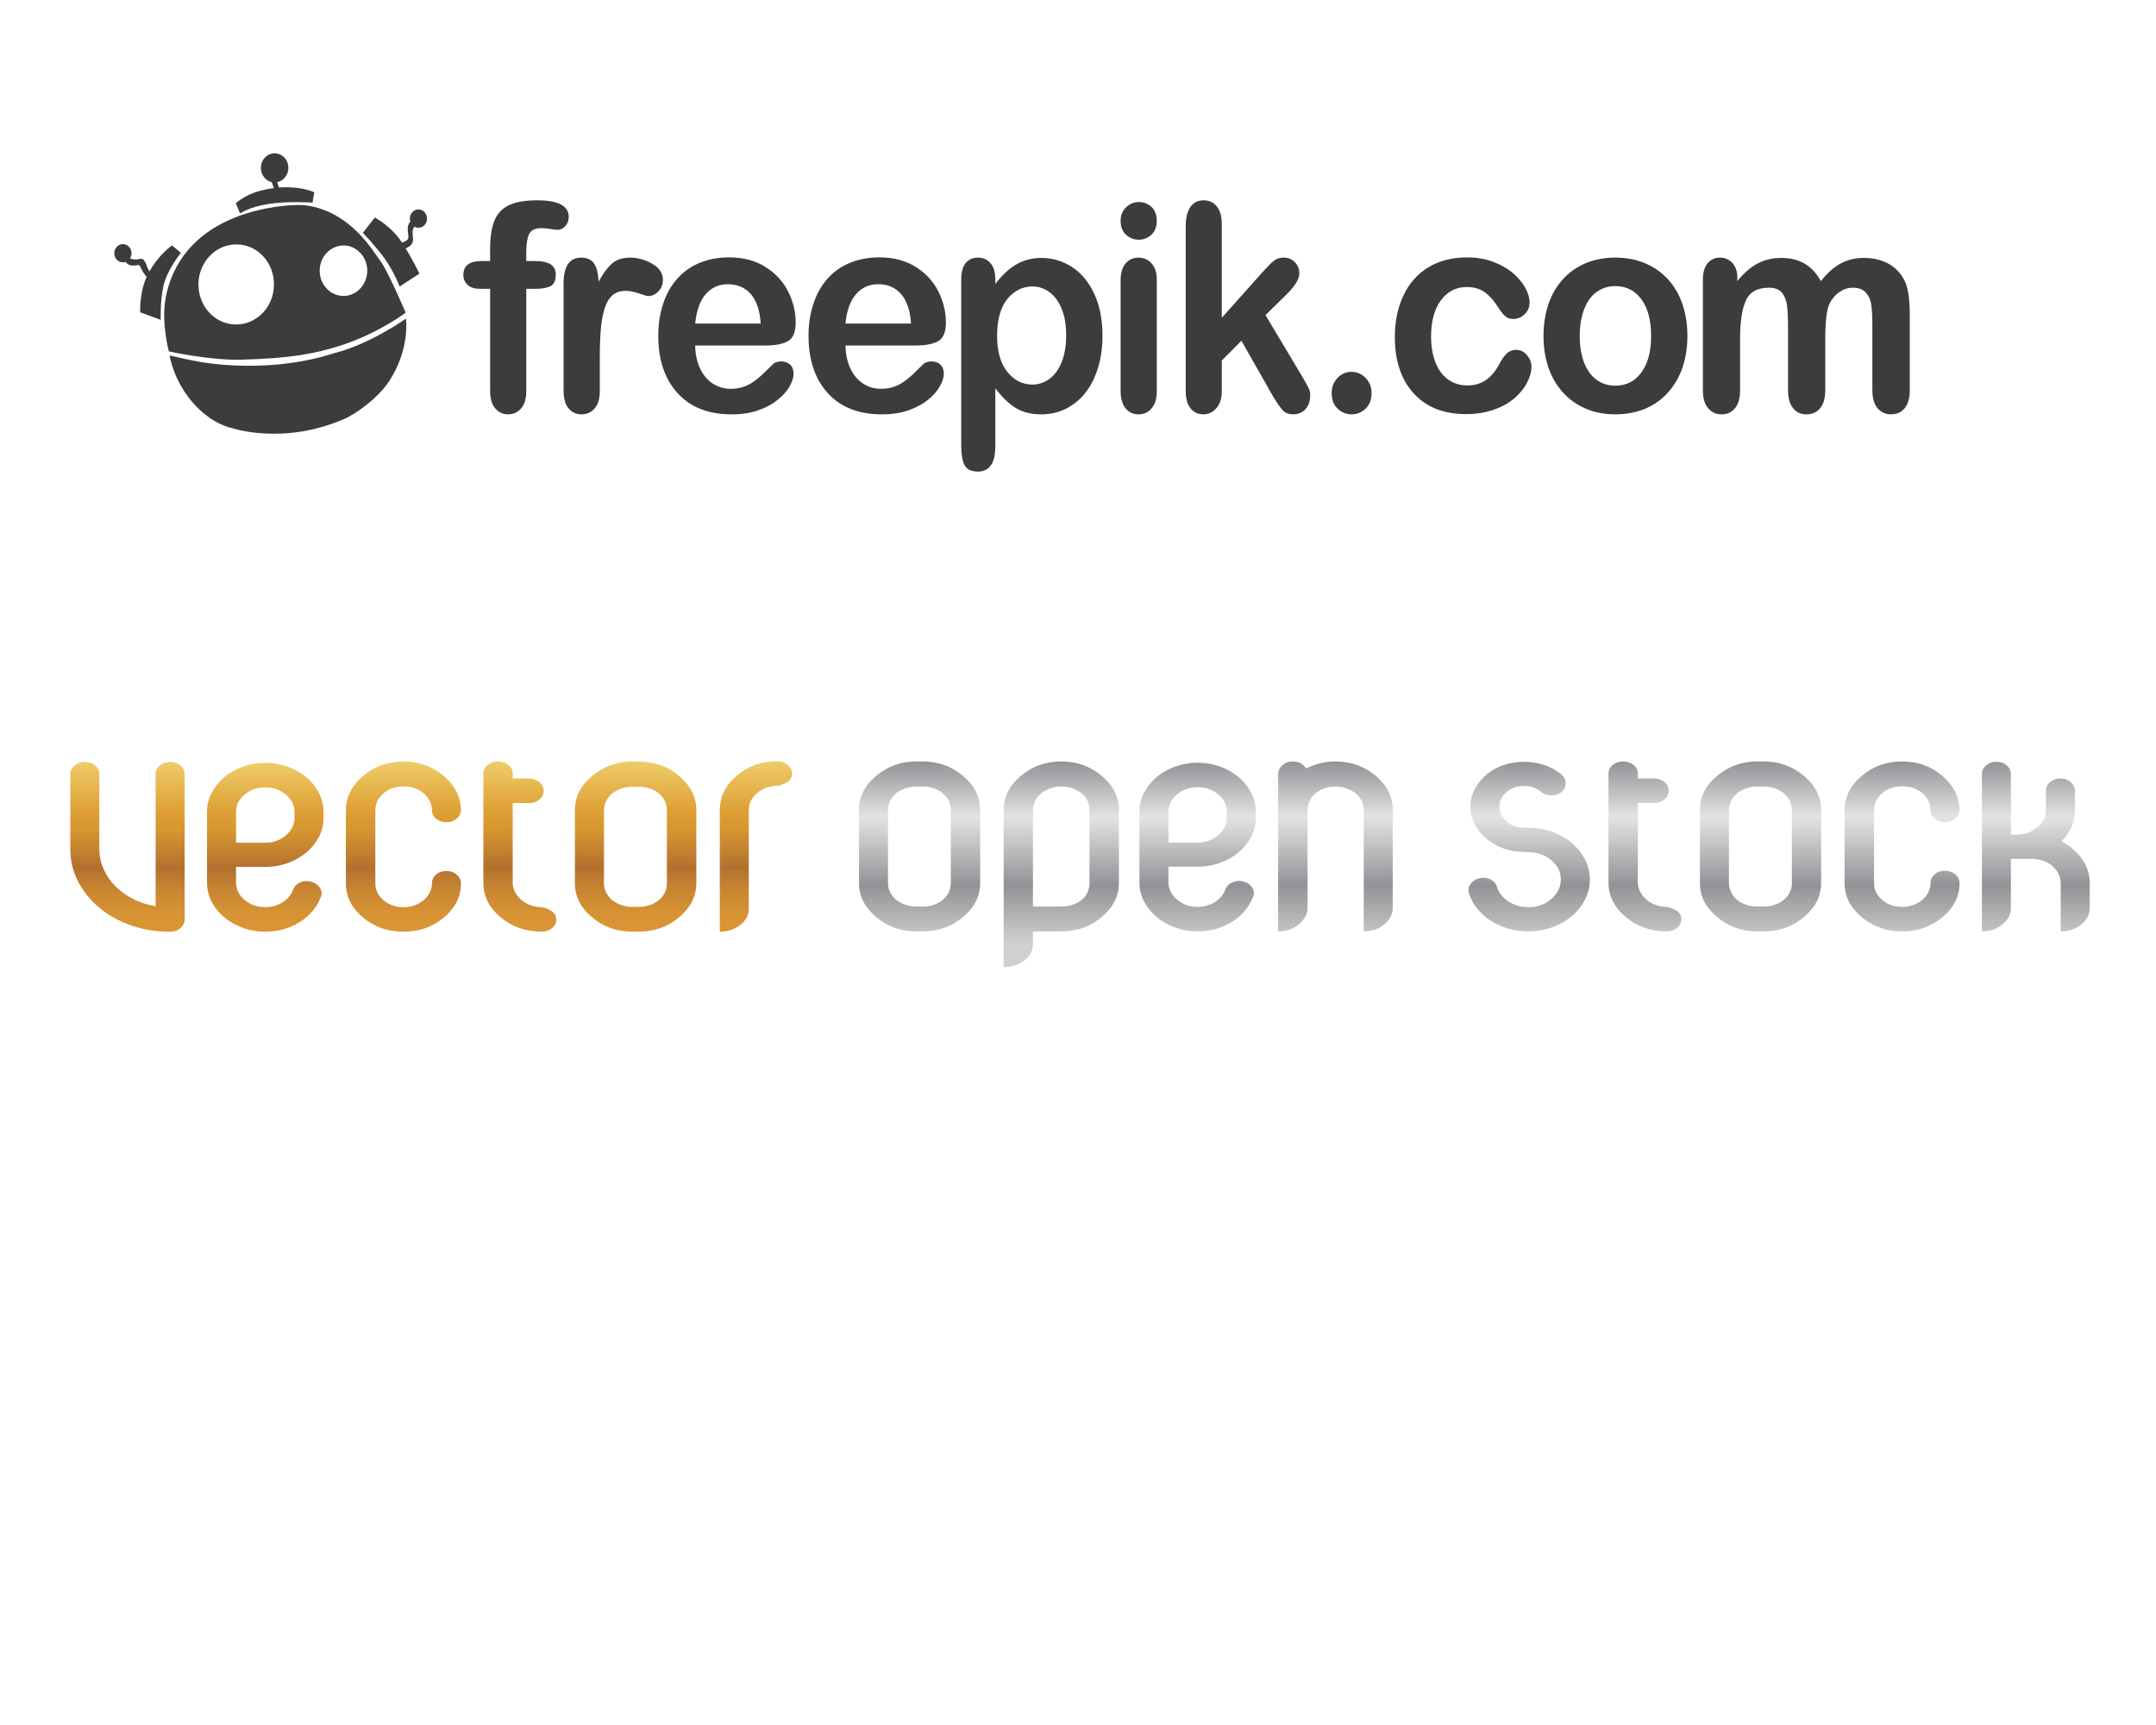 <?xml version="1.0" encoding="utf-8"?>
<!-- Generator: Adobe Illustrator 16.0.0, SVG Export Plug-In . SVG Version: 6.00 Build 0)  -->
<!DOCTYPE svg PUBLIC "-//W3C//DTD SVG 1.1//EN" "http://www.w3.org/Graphics/SVG/1.1/DTD/svg11.dtd">
<svg version="1.1" id="Layer_1" xmlns="http://www.w3.org/2000/svg" xmlns:xlink="http://www.w3.org/1999/xlink" x="0px" y="0px"
	 width="150px" height="120px" viewBox="0 0 150 120" enable-background="new 0 0 150 120" xml:space="preserve">
<g>
	<g>
		<path fill="#3C3C3B" d="M33.501,18.16h0.598v-0.803c0-0.845,0.098-1.507,0.3-2.003c0.195-0.496,0.537-0.855,1.012-1.082
			c0.475-0.224,1.129-0.336,1.958-0.336c1.47,0,2.201,0.381,2.201,1.152c0,0.246-0.078,0.459-0.232,0.635
			c-0.15,0.173-0.331,0.266-0.539,0.266c-0.098,0-0.27-0.02-0.513-0.061c-0.229-0.035-0.44-0.06-0.604-0.06
			c-0.452,0-0.745,0.145-0.875,0.429c-0.127,0.284-0.192,0.693-0.192,1.224v0.639h0.615c0.959,0,1.436,0.31,1.436,0.926
			c0,0.433-0.125,0.71-0.382,0.83c-0.255,0.12-0.606,0.178-1.054,0.178h-0.615v7.103c0,0.528-0.115,0.933-0.356,1.209
			c-0.237,0.28-0.538,0.418-0.917,0.418c-0.354,0-0.65-0.138-0.889-0.418c-0.235-0.276-0.353-0.681-0.353-1.209v-7.103h-0.691
			c-0.375,0-0.664-0.085-0.866-0.27c-0.201-0.178-0.306-0.412-0.306-0.7C32.236,18.479,32.659,18.16,33.501,18.16z"/>
		<path fill="#3C3C3B" d="M41.73,24.957v2.239c0,0.542-0.125,0.952-0.363,1.22c-0.24,0.275-0.541,0.408-0.908,0.408
			c-0.369,0-0.667-0.134-0.896-0.414c-0.236-0.271-0.353-0.679-0.353-1.214v-7.469c0-1.204,0.408-1.806,1.224-1.806
			c0.42,0,0.719,0.142,0.907,0.423c0.183,0.285,0.284,0.697,0.304,1.252c0.3-0.556,0.605-0.968,0.921-1.252
			c0.319-0.281,0.738-0.423,1.267-0.423c0.533,0,1.042,0.142,1.539,0.423c0.495,0.285,0.748,0.656,0.748,1.12
			c0,0.328-0.107,0.602-0.319,0.813c-0.212,0.215-0.435,0.318-0.684,0.318c-0.095,0-0.318-0.059-0.669-0.184
			c-0.356-0.119-0.667-0.178-0.936-0.178c-0.367,0-0.669,0.106-0.9,0.308c-0.234,0.21-0.417,0.514-0.545,0.916
			c-0.129,0.409-0.219,0.893-0.266,1.453C41.752,23.47,41.73,24.151,41.73,24.957z"/>
		<path fill="#3C3C3B" d="M53.287,24.035h-4.92c0.006,0.603,0.121,1.146,0.345,1.608c0.223,0.464,0.521,0.814,0.894,1.053
			c0.376,0.232,0.782,0.352,1.23,0.352c0.302,0,0.575-0.037,0.823-0.118c0.25-0.07,0.492-0.188,0.724-0.351
			c0.234-0.157,0.446-0.329,0.645-0.514c0.195-0.185,0.451-0.434,0.766-0.747c0.131-0.115,0.313-0.176,0.551-0.176
			c0.258,0,0.466,0.074,0.628,0.225c0.162,0.156,0.239,0.365,0.239,0.638c0,0.246-0.087,0.526-0.263,0.85
			c-0.181,0.328-0.449,0.637-0.812,0.935c-0.357,0.295-0.812,0.549-1.354,0.74c-0.542,0.199-1.167,0.295-1.873,0.295
			c-1.616,0-2.87-0.486-3.763-1.471c-0.9-0.984-1.349-2.317-1.349-3.998c0-0.793,0.111-1.531,0.334-2.208
			c0.219-0.681,0.543-1.255,0.969-1.739c0.421-0.487,0.944-0.86,1.563-1.118c0.619-0.257,1.302-0.387,2.06-0.387
			c0.986,0,1.827,0.22,2.529,0.667c0.703,0.439,1.236,1.011,1.581,1.709c0.35,0.704,0.525,1.415,0.525,2.144
			c0,0.67-0.183,1.11-0.543,1.309C54.455,23.934,53.941,24.035,53.287,24.035z M48.367,22.509h4.559
			c-0.062-0.914-0.293-1.601-0.693-2.055c-0.402-0.455-0.932-0.682-1.59-0.682c-0.625,0-1.141,0.227-1.543,0.692
			C48.699,20.927,48.453,21.607,48.367,22.509z"/>
		<path fill="#3C3C3B" d="M63.742,24.035h-4.917c0.006,0.603,0.122,1.146,0.345,1.608c0.223,0.464,0.521,0.814,0.894,1.053
			c0.37,0.232,0.782,0.352,1.229,0.352c0.298,0,0.577-0.037,0.823-0.118c0.252-0.07,0.489-0.188,0.726-0.351
			c0.231-0.157,0.446-0.329,0.646-0.514c0.192-0.185,0.448-0.434,0.76-0.747c0.133-0.115,0.316-0.176,0.552-0.176
			c0.26,0,0.468,0.074,0.629,0.225c0.161,0.156,0.235,0.365,0.235,0.638c0,0.246-0.086,0.526-0.266,0.85
			c-0.175,0.328-0.442,0.637-0.807,0.935c-0.356,0.295-0.812,0.549-1.351,0.74c-0.543,0.199-1.17,0.295-1.877,0.295
			c-1.612,0-2.868-0.486-3.764-1.471c-0.898-0.984-1.348-2.317-1.348-3.998c0-0.793,0.111-1.531,0.335-2.208
			c0.222-0.681,0.542-1.255,0.965-1.739c0.424-0.487,0.945-0.86,1.566-1.118c0.622-0.257,1.309-0.387,2.064-0.387
			c0.979,0,1.823,0.22,2.532,0.667c0.701,0.439,1.229,1.011,1.575,1.709c0.347,0.704,0.523,1.415,0.523,2.144
			c0,0.67-0.18,1.11-0.54,1.309C64.907,23.934,64.395,24.035,63.742,24.035z M58.824,22.509h4.56
			c-0.06-0.914-0.297-1.601-0.696-2.055c-0.403-0.455-0.93-0.682-1.591-0.682c-0.627,0-1.138,0.227-1.542,0.692
			C59.152,20.927,58.909,21.607,58.824,22.509z"/>
		<path fill="#3C3C3B" d="M69.248,19.431v0.321c0.472-0.62,0.968-1.08,1.479-1.367c0.506-0.294,1.086-0.442,1.727-0.442
			c0.771,0,1.486,0.216,2.139,0.638c0.653,0.43,1.166,1.049,1.543,1.871c0.378,0.816,0.567,1.786,0.567,2.905
			c0,0.823-0.105,1.583-0.326,2.273c-0.216,0.692-0.516,1.27-0.896,1.74c-0.382,0.461-0.834,0.826-1.351,1.08
			c-0.522,0.249-1.078,0.375-1.677,0.375c-0.717,0-1.32-0.153-1.809-0.461c-0.488-0.303-0.953-0.762-1.396-1.353v4.027
			c0,1.173-0.404,1.767-1.204,1.767c-0.476,0-0.785-0.153-0.941-0.455c-0.149-0.309-0.228-0.75-0.228-1.335V19.445
			c0-0.511,0.104-0.888,0.309-1.146c0.212-0.248,0.499-0.378,0.86-0.378c0.356,0,0.648,0.131,0.868,0.388
			C69.138,18.571,69.248,18.94,69.248,19.431z M74.176,23.327c0-0.709-0.097-1.317-0.304-1.822c-0.199-0.509-0.481-0.896-0.84-1.167
			c-0.356-0.272-0.756-0.41-1.194-0.41c-0.694,0-1.28,0.292-1.754,0.872c-0.476,0.587-0.712,1.44-0.712,2.576
			c0,1.063,0.235,1.896,0.708,2.489c0.472,0.592,1.056,0.887,1.758,0.887c0.416,0,0.806-0.13,1.163-0.385
			c0.355-0.26,0.643-0.645,0.857-1.164C74.072,24.683,74.176,24.057,74.176,23.327z"/>
		<path fill="#3C3C3B" d="M79.235,16.675c-0.351,0-0.646-0.12-0.895-0.347c-0.252-0.23-0.376-0.548-0.376-0.965
			c0-0.381,0.127-0.696,0.38-0.941c0.256-0.243,0.552-0.369,0.891-0.369c0.325,0,0.614,0.113,0.867,0.33
			c0.25,0.224,0.379,0.551,0.379,0.98c0,0.408-0.125,0.732-0.369,0.965C79.864,16.555,79.575,16.675,79.235,16.675z M80.481,19.445
			v7.751c0,0.535-0.12,0.943-0.361,1.214c-0.239,0.28-0.543,0.414-0.915,0.414c-0.368,0-0.664-0.138-0.894-0.418
			c-0.23-0.288-0.347-0.688-0.347-1.209v-7.674c0-0.53,0.116-0.929,0.347-1.195c0.229-0.272,0.525-0.406,0.894-0.406
			c0.372,0,0.676,0.134,0.915,0.406C80.361,18.593,80.481,18.969,80.481,19.445z"/>
		<path fill="#3C3C3B" d="M88.585,27.601l-2.215-3.895l-1.366,1.374v2.136c0,0.515-0.131,0.913-0.387,1.189
			c-0.248,0.28-0.545,0.418-0.877,0.418c-0.387,0-0.691-0.134-0.908-0.414c-0.223-0.271-0.338-0.679-0.338-1.214V15.76
			c0-0.591,0.106-1.046,0.323-1.359c0.216-0.314,0.527-0.465,0.923-0.465c0.386,0,0.692,0.14,0.917,0.424
			c0.232,0.278,0.347,0.695,0.347,1.241v6.507l2.826-3.168c0.353-0.387,0.614-0.66,0.804-0.805c0.18-0.14,0.405-0.215,0.668-0.215
			c0.316,0,0.573,0.106,0.788,0.322c0.206,0.211,0.31,0.479,0.31,0.798c0,0.391-0.342,0.919-1.023,1.574l-1.333,1.304l2.582,4.323
			c0.183,0.324,0.325,0.56,0.406,0.727c0.086,0.167,0.125,0.334,0.125,0.479c0,0.429-0.106,0.76-0.327,1.01
			c-0.216,0.243-0.508,0.365-0.858,0.365c-0.312,0-0.545-0.081-0.713-0.265C89.093,28.379,88.866,28.06,88.585,27.601z"/>
		<path fill="#3C3C3B" d="M94.046,28.824c-0.379,0-0.708-0.132-0.982-0.396c-0.277-0.256-0.416-0.625-0.416-1.097
			c0-0.402,0.135-0.746,0.396-1.032c0.267-0.286,0.591-0.431,0.979-0.431c0.387,0,0.712,0.145,0.99,0.425
			c0.271,0.286,0.412,0.635,0.412,1.038c0,0.465-0.141,0.832-0.412,1.095C94.733,28.691,94.415,28.824,94.046,28.824z"/>
		<path fill="#3C3C3B" d="M106.55,25.505c0,0.33-0.095,0.69-0.283,1.071c-0.188,0.379-0.472,0.742-0.857,1.086
			c-0.385,0.341-0.863,0.621-1.45,0.828c-0.584,0.211-1.238,0.317-1.968,0.317c-1.558,0-2.769-0.484-3.646-1.448
			c-0.867-0.965-1.302-2.264-1.302-3.887c0-1.104,0.196-2.069,0.599-2.918c0.394-0.841,0.976-1.495,1.729-1.958
			c0.755-0.46,1.662-0.691,2.706-0.691c0.652,0,1.25,0.102,1.796,0.305c0.545,0.201,1.003,0.468,1.383,0.783
			c0.372,0.326,0.662,0.666,0.861,1.026c0.2,0.365,0.299,0.704,0.299,1.021c0,0.32-0.11,0.591-0.336,0.811
			c-0.227,0.227-0.495,0.338-0.813,0.338c-0.21,0-0.385-0.058-0.521-0.173c-0.142-0.115-0.296-0.3-0.466-0.56
			c-0.306-0.494-0.628-0.867-0.964-1.114c-0.335-0.251-0.76-0.375-1.276-0.375c-0.738,0-1.338,0.311-1.796,0.927
			c-0.456,0.619-0.682,1.468-0.682,2.538c0,0.506,0.061,0.972,0.178,1.392c0.112,0.42,0.28,0.782,0.504,1.079
			c0.226,0.299,0.488,0.522,0.801,0.678c0.317,0.158,0.659,0.233,1.031,0.233c0.509,0,0.937-0.125,1.297-0.373
			c0.365-0.248,0.682-0.629,0.955-1.143c0.152-0.297,0.318-0.53,0.492-0.701c0.182-0.171,0.401-0.26,0.657-0.26
			c0.312,0,0.562,0.127,0.764,0.375C106.449,24.96,106.55,25.227,106.55,25.505z"/>
		<path fill="#3C3C3B" d="M117.398,23.375c0,0.796-0.119,1.534-0.345,2.211c-0.241,0.674-0.576,1.252-1.021,1.733
			c-0.437,0.487-0.969,0.858-1.579,1.117c-0.62,0.254-1.308,0.387-2.075,0.387c-0.761,0-1.445-0.132-2.054-0.396
			c-0.604-0.256-1.136-0.634-1.575-1.116c-0.446-0.494-0.789-1.07-1.02-1.738c-0.225-0.663-0.343-1.396-0.343-2.199
			c0-0.813,0.121-1.556,0.351-2.233c0.232-0.676,0.567-1.25,1.008-1.725c0.434-0.48,0.962-0.847,1.579-1.109
			c0.621-0.257,1.309-0.388,2.054-0.388c0.764,0,1.455,0.131,2.075,0.396c0.621,0.259,1.148,0.635,1.595,1.115
			c0.442,0.487,0.775,1.063,1.008,1.729C117.281,21.832,117.398,22.567,117.398,23.375z M114.874,23.375
			c0-1.094-0.226-1.943-0.678-2.554c-0.448-0.613-1.055-0.917-1.818-0.917c-0.491,0-0.923,0.14-1.301,0.409
			c-0.374,0.271-0.66,0.67-0.863,1.203c-0.2,0.533-0.307,1.15-0.307,1.859c0,0.7,0.101,1.311,0.297,1.831
			c0.206,0.529,0.491,0.93,0.863,1.206c0.374,0.275,0.81,0.419,1.311,0.419c0.764,0,1.37-0.308,1.818-0.921
			C114.648,25.297,114.874,24.452,114.874,23.375z"/>
		<path fill="#3C3C3B" d="M126.989,23.575v3.56c0,0.566-0.121,0.982-0.361,1.271c-0.237,0.28-0.556,0.418-0.949,0.418
			c-0.381,0-0.693-0.138-0.92-0.418c-0.239-0.288-0.36-0.705-0.36-1.271v-4.269c0-0.677-0.022-1.201-0.062-1.576
			c-0.047-0.366-0.163-0.68-0.353-0.916c-0.187-0.239-0.492-0.36-0.901-0.36c-0.824,0-1.36,0.3-1.626,0.91
			c-0.26,0.596-0.393,1.46-0.393,2.589v3.622c0,0.559-0.119,0.978-0.355,1.264c-0.235,0.282-0.545,0.425-0.933,0.425
			c-0.383,0-0.693-0.143-0.933-0.425c-0.246-0.286-0.369-0.705-0.369-1.264v-7.671c0-0.502,0.109-0.888,0.33-1.147
			c0.22-0.265,0.505-0.396,0.861-0.396c0.344,0,0.628,0.127,0.863,0.37c0.227,0.248,0.343,0.582,0.343,1.018v0.252
			c0.439-0.551,0.904-0.962,1.402-1.223c0.497-0.265,1.044-0.396,1.655-0.396c0.633,0,1.177,0.136,1.633,0.402
			c0.453,0.27,0.828,0.674,1.124,1.216c0.422-0.547,0.876-0.955,1.362-1.223c0.487-0.265,1.019-0.396,1.609-0.396
			c0.688,0,1.284,0.148,1.78,0.431c0.498,0.292,0.866,0.707,1.11,1.238c0.216,0.489,0.324,1.248,0.324,2.293v5.231
			c0,0.566-0.122,0.982-0.358,1.271c-0.238,0.28-0.552,0.418-0.95,0.418c-0.379,0-0.694-0.143-0.935-0.425
			c-0.241-0.286-0.361-0.705-0.361-1.264v-4.511c0-0.575-0.024-1.035-0.071-1.381c-0.04-0.347-0.169-0.638-0.371-0.875
			c-0.203-0.233-0.514-0.354-0.922-0.354c-0.333,0-0.646,0.108-0.943,0.317c-0.297,0.207-0.53,0.491-0.698,0.841
			C127.08,21.62,126.989,22.424,126.989,23.575z"/>
		<g>
			<path fill-rule="evenodd" clip-rule="evenodd" fill="#3C3C3B" d="M16.089,29.764c0,0-1.373-0.235-2.711-1.797
				c-1.349-1.574-1.575-3.245-1.575-3.245s1.709,0.432,2.939,0.574c2.164,0.263,4.114,0.118,5.033,0.013
				c1.992-0.234,3.051-0.626,3.481-0.741c2.543-0.647,4.987-2.404,4.987-2.404s0.307,2.038-1.13,4.297
				c-0.559,0.882-1.676,1.897-2.959,2.594C19.754,31.054,16.089,29.764,16.089,29.764z"/>
			<path fill-rule="evenodd" clip-rule="evenodd" fill="#3C3C3B" d="M26.486,18.187c-0.476-0.611-2.05-3.491-5.237-3.904
				c-0.817-0.104-5.125,0.073-7.709,2.626c-0.258,0.257-1.57,1.487-2.008,3.775c-0.338,1.766,0.219,3.761,0.219,3.761
				s2.866,0.634,5.027,0.576c3.426-0.09,5.15-0.413,6.942-0.992c2.64-0.854,4.505-2.278,4.505-2.278S26.96,18.802,26.486,18.187z
				 M16.598,22.567c-1.45,0.103-2.696-1.062-2.787-2.602c-0.092-1.531,1.011-2.861,2.459-2.957c1.451-0.107,2.699,1.064,2.786,2.598
				C19.15,21.143,18.046,22.471,16.598,22.567z M24,20.584c-0.914,0.058-1.699-0.672-1.756-1.644
				c-0.055-0.962,0.639-1.796,1.551-1.86c0.909-0.063,1.698,0.677,1.752,1.638C25.605,19.688,24.908,20.522,24,20.584z"/>
			<path fill-rule="evenodd" clip-rule="evenodd" fill="#3C3C3B" d="M25.244,16.198l0.833-1.068c0,0,1.15,0.602,1.888,1.742
				c0.738,1.13,1.214,2.165,1.214,2.165l-1.372,0.893c0,0-0.427-1.092-1.065-1.97C26.106,17.087,25.244,16.198,25.244,16.198z"/>
			<path fill-rule="evenodd" clip-rule="evenodd" fill="#3C3C3B" d="M27.86,16.938c0.213-0.139,0.577-0.157,0.554-0.487
				c-0.014-0.32-0.218-0.96,0.377-1.176c0.605-0.219,0.266,0.188,0.058,0.471c-0.208,0.281-0.14,0.453-0.113,0.87
				c0.021,0.408-0.25,0.544-0.658,0.747C27.671,17.571,27.644,17.073,27.86,16.938z"/>
			<path fill-rule="evenodd" clip-rule="evenodd" fill="#3C3C3B" d="M12.584,17.59c0,0-0.961,1.195-1.208,2.273
				c-0.244,1.084-0.194,2.387-0.194,2.387l-1.428-0.525c0,0-0.081-1.495,0.566-2.707c0.726-1.339,1.649-1.946,1.649-1.946
				L12.584,17.59z"/>
			<path fill-rule="evenodd" clip-rule="evenodd" fill="#3C3C3B" d="M10.486,18.952c-0.232-0.165-0.255-0.549-0.437-0.804
				c-0.184-0.255-0.229-0.1-0.647-0.1c-0.42-0.004-0.431-0.21-0.552-0.318c-0.119-0.111-0.174,0.334-0.174,0.334
				s0.078,0.383,0.527,0.408c0.446,0.033,0.436-0.204,0.627,0.226c0.194,0.433,0.575,0.761,0.575,0.761S10.719,19.112,10.486,18.952
				z"/>
			<path fill-rule="evenodd" clip-rule="evenodd" fill="#3C3C3B" d="M18.06,13.281c2.341-0.625,3.807,0.097,3.807,0.097
				l-0.124,0.718c0,0-1.713-0.123-3.068,0.095c-1.355,0.206-1.973,0.662-1.973,0.662l-0.294-0.719
				C16.407,14.134,17.048,13.552,18.06,13.281z"/>
			<path fill-rule="evenodd" clip-rule="evenodd" fill="#3C3C3B" d="M18.762,12.257l0.329-0.132l0.436,1.248l-0.327,0.13
				L18.762,12.257z"/>
			<path fill-rule="evenodd" clip-rule="evenodd" fill="#3C3C3B" d="M29.075,14.568c0.332-0.019,0.612,0.248,0.634,0.602
				c0.022,0.351-0.229,0.651-0.56,0.672c-0.331,0.026-0.611-0.246-0.634-0.594C28.495,14.897,28.744,14.598,29.075,14.568z"/>
			<path fill-rule="evenodd" clip-rule="evenodd" fill="#3C3C3B" d="M8.512,16.981c0.333-0.019,0.618,0.246,0.638,0.595
				c0.018,0.352-0.231,0.649-0.562,0.673c-0.331,0.026-0.613-0.243-0.638-0.593C7.932,17.307,8.184,17.009,8.512,16.981z"/>
			<path fill-rule="evenodd" clip-rule="evenodd" fill="#3C3C3B" d="M19.049,10.667c0.524-0.035,0.979,0.385,1.011,0.946
				c0.034,0.556-0.369,1.037-0.894,1.074c-0.526,0.039-0.978-0.387-1.013-0.948C18.12,11.183,18.521,10.699,19.049,10.667z"/>
		</g>
	</g>
	<g>
		<g>
			<g>
				<g>
					<linearGradient id="SVGID_1_" gradientUnits="userSpaceOnUse" x1="8.869" y1="53.002" x2="8.869" y2="64.812">
						<stop  offset="0" style="stop-color:#EECC69"/>
						<stop  offset="0.313" style="stop-color:#DD9D32"/>
						<stop  offset="0.404" style="stop-color:#D59531"/>
						<stop  offset="0.548" style="stop-color:#BF7E30"/>
						<stop  offset="0.621" style="stop-color:#B2702F"/>
						<stop  offset="0.631" style="stop-color:#B4722F"/>
						<stop  offset="0.758" style="stop-color:#C98632"/>
						<stop  offset="0.882" style="stop-color:#D69234"/>
						<stop  offset="1" style="stop-color:#DA9635"/>
					</linearGradient>
					<path fill="url(#SVGID_1_)" d="M11.528,64.812c-0.92-0.026-1.786-0.196-2.594-0.503c-0.812-0.305-1.517-0.716-2.112-1.237
						c-0.597-0.513-1.066-1.116-1.412-1.802c-0.348-0.684-0.519-1.423-0.519-2.206v-5.213c0-0.231,0.099-0.43,0.3-0.596
						c0.197-0.17,0.435-0.254,0.712-0.254c0.291,0,0.534,0.083,0.724,0.254c0.19,0.166,0.284,0.365,0.284,0.596v5.213
						c0,0.49,0.103,0.959,0.302,1.403c0.198,0.448,0.474,0.848,0.829,1.198c0.352,0.347,0.765,0.642,1.241,0.882
						c0.475,0.24,0.987,0.406,1.544,0.494v-9.19c0-0.231,0.099-0.43,0.296-0.596c0.196-0.17,0.444-0.254,0.736-0.254
						c0.281,0,0.512,0.083,0.704,0.254c0.19,0.166,0.284,0.365,0.284,0.596v10.107c0,0.236-0.094,0.438-0.284,0.604
						c-0.191,0.168-0.433,0.25-0.729,0.25H11.528z"/>
					<linearGradient id="SVGID_2_" gradientUnits="userSpaceOnUse" x1="18.456" y1="53.066" x2="18.456" y2="64.812">
						<stop  offset="0" style="stop-color:#EECC69"/>
						<stop  offset="0.313" style="stop-color:#DD9D32"/>
						<stop  offset="0.404" style="stop-color:#D59531"/>
						<stop  offset="0.548" style="stop-color:#BF7E30"/>
						<stop  offset="0.621" style="stop-color:#B2702F"/>
						<stop  offset="0.631" style="stop-color:#B4722F"/>
						<stop  offset="0.758" style="stop-color:#C98632"/>
						<stop  offset="0.882" style="stop-color:#D69234"/>
						<stop  offset="1" style="stop-color:#DA9635"/>
					</linearGradient>
					<path fill="url(#SVGID_2_)" d="M18.469,53.066c0.552,0,1.073,0.093,1.566,0.273c0.495,0.183,0.919,0.425,1.286,0.729
						c0.361,0.312,0.646,0.673,0.868,1.087c0.214,0.418,0.32,0.855,0.32,1.323v0.415c0,0.467-0.106,0.905-0.32,1.324
						c-0.221,0.413-0.507,0.777-0.868,1.084c-0.367,0.304-0.791,0.549-1.286,0.732c-0.493,0.182-1.014,0.272-1.566,0.272h-2.047
						V61.4c0,0.465,0.196,0.868,0.596,1.203c0.396,0.339,0.874,0.505,1.425,0.505c0.449,0,0.851-0.111,1.2-0.327
						c0.357-0.223,0.603-0.513,0.745-0.88c0.084-0.231,0.247-0.401,0.493-0.514c0.241-0.106,0.5-0.125,0.773-0.052
						c0.259,0.072,0.458,0.21,0.598,0.414c0.138,0.205,0.164,0.416,0.078,0.633c-0.279,0.729-0.771,1.319-1.478,1.765
						c-0.71,0.444-1.513,0.664-2.409,0.664c-0.551,0-1.075-0.087-1.567-0.272c-0.494-0.183-0.919-0.426-1.287-0.734
						c-0.36-0.305-0.648-0.664-0.868-1.078c-0.214-0.42-0.318-0.861-0.318-1.326v-4.921c0-0.468,0.104-0.905,0.318-1.323
						c0.219-0.414,0.507-0.775,0.868-1.087c0.368-0.304,0.793-0.547,1.287-0.729C17.368,53.159,17.898,53.066,18.469,53.066z
						 M16.422,58.623h2.047c0.552,0,1.027-0.17,1.424-0.515c0.399-0.343,0.597-0.748,0.597-1.214v-0.415
						c0-0.468-0.197-0.865-0.597-1.203c-0.397-0.333-0.873-0.503-1.424-0.503c-0.57,0-1.054,0.17-1.451,0.503
						c-0.4,0.338-0.596,0.735-0.596,1.203V58.623z"/>
					<linearGradient id="SVGID_3_" gradientUnits="userSpaceOnUse" x1="28.068" y1="52.976" x2="28.068" y2="64.812">
						<stop  offset="0" style="stop-color:#EECC69"/>
						<stop  offset="0.313" style="stop-color:#DD9D32"/>
						<stop  offset="0.404" style="stop-color:#D59531"/>
						<stop  offset="0.548" style="stop-color:#BF7E30"/>
						<stop  offset="0.621" style="stop-color:#B2702F"/>
						<stop  offset="0.631" style="stop-color:#B4722F"/>
						<stop  offset="0.758" style="stop-color:#C98632"/>
						<stop  offset="0.882" style="stop-color:#D69234"/>
						<stop  offset="1" style="stop-color:#DA9635"/>
					</linearGradient>
					<path fill="url(#SVGID_3_)" d="M30.053,56.37c0-0.118-0.013-0.204-0.029-0.265c-0.017-0.054-0.027-0.099-0.027-0.13
						c-0.067-0.277-0.24-0.54-0.517-0.785c-0.38-0.321-0.845-0.484-1.401-0.484c-0.567,0-1.034,0.163-1.398,0.484
						c-0.377,0.319-0.568,0.723-0.568,1.201v5.054c0,0.469,0.191,0.862,0.568,1.177c0.381,0.326,0.848,0.487,1.398,0.487
						c0.521,0,0.986-0.161,1.401-0.487c0.381-0.346,0.573-0.74,0.573-1.177c0-0.234,0.093-0.432,0.283-0.601
						c0.186-0.168,0.43-0.252,0.726-0.252c0.274,0,0.513,0.084,0.71,0.252c0.197,0.169,0.3,0.367,0.3,0.601
						c0,0.921-0.396,1.716-1.192,2.384c-0.777,0.658-1.712,0.983-2.801,0.983c-1.101,0-2.043-0.325-2.822-0.983
						c-0.794-0.668-1.193-1.463-1.193-2.384v-5.054c0-0.934,0.399-1.735,1.193-2.406c0.778-0.67,1.721-1.008,2.822-1.008
						c1.089,0,2.024,0.338,2.801,1.008c0.776,0.671,1.175,1.46,1.192,2.362v0.023c-0.017,0.234-0.118,0.427-0.31,0.59
						c-0.193,0.162-0.426,0.238-0.7,0.238c-0.278,0-0.514-0.077-0.716-0.238C30.151,56.797,30.053,56.604,30.053,56.37z"/>
					<linearGradient id="SVGID_4_" gradientUnits="userSpaceOnUse" x1="36.165" y1="52.976" x2="36.165" y2="64.812">
						<stop  offset="0" style="stop-color:#EECC69"/>
						<stop  offset="0.313" style="stop-color:#DD9D32"/>
						<stop  offset="0.404" style="stop-color:#D59531"/>
						<stop  offset="0.548" style="stop-color:#BF7E30"/>
						<stop  offset="0.621" style="stop-color:#B2702F"/>
						<stop  offset="0.631" style="stop-color:#B4722F"/>
						<stop  offset="0.758" style="stop-color:#C98632"/>
						<stop  offset="0.882" style="stop-color:#D69234"/>
						<stop  offset="1" style="stop-color:#DA9635"/>
					</linearGradient>
					<path fill="url(#SVGID_4_)" d="M37.615,63.108c0.222,0.012,0.465,0.09,0.711,0.24c0.253,0.146,0.375,0.35,0.375,0.609
						c0,0.252-0.096,0.452-0.293,0.615c-0.198,0.159-0.438,0.238-0.715,0.238c-1.12,0-2.082-0.335-2.872-1.007
						c-0.799-0.669-1.192-1.472-1.192-2.404v-7.57c0-0.248,0.098-0.452,0.298-0.611c0.194-0.162,0.444-0.244,0.737-0.244
						c0.275,0,0.513,0.082,0.71,0.244c0.202,0.159,0.297,0.363,0.297,0.611v0.329h1.143c0.278,0,0.517,0.086,0.713,0.252
						c0.191,0.167,0.299,0.367,0.299,0.602c0,0.248-0.108,0.451-0.299,0.612c-0.196,0.163-0.436,0.24-0.713,0.24H35.67V61.4
						c0,0.436,0.202,0.839,0.597,1.203C36.633,62.911,37.081,63.076,37.615,63.108z"/>
					<linearGradient id="SVGID_5_" gradientUnits="userSpaceOnUse" x1="44.222" y1="52.976" x2="44.222" y2="64.812">
						<stop  offset="0" style="stop-color:#EECC69"/>
						<stop  offset="0.313" style="stop-color:#DD9D32"/>
						<stop  offset="0.404" style="stop-color:#D59531"/>
						<stop  offset="0.548" style="stop-color:#BF7E30"/>
						<stop  offset="0.621" style="stop-color:#B2702F"/>
						<stop  offset="0.631" style="stop-color:#B4722F"/>
						<stop  offset="0.758" style="stop-color:#C98632"/>
						<stop  offset="0.882" style="stop-color:#D69234"/>
						<stop  offset="1" style="stop-color:#DA9635"/>
					</linearGradient>
					<path fill="url(#SVGID_5_)" d="M47.254,53.984c0.793,0.671,1.192,1.465,1.192,2.385v5.075c0,0.904-0.399,1.691-1.192,2.36
						c-0.777,0.672-1.717,1.007-2.824,1.007h-0.44c-1.091,0-2.022-0.335-2.8-1.007c-0.794-0.652-1.192-1.439-1.192-2.36V56.37
						c0-0.935,0.397-1.729,1.192-2.385c0.794-0.67,1.727-1.008,2.8-1.008h0.44C45.521,52.976,46.463,53.314,47.254,53.984z
						 M46.398,56.37c0-0.469-0.19-0.861-0.565-1.18c-0.384-0.309-0.852-0.459-1.403-0.459h-0.417c-0.532,0-1.01,0.15-1.422,0.459
						c-0.381,0.349-0.57,0.74-0.57,1.18v5.075c0,0.437,0.189,0.831,0.57,1.177c0.412,0.309,0.891,0.465,1.422,0.465h0.417
						c0.551,0,1.019-0.156,1.403-0.465c0.375-0.314,0.565-0.708,0.565-1.177V56.37z"/>
					<linearGradient id="SVGID_6_" gradientUnits="userSpaceOnUse" x1="52.592" y1="52.955" x2="52.592" y2="64.812">
						<stop  offset="0" style="stop-color:#EECC69"/>
						<stop  offset="0.313" style="stop-color:#DD9D32"/>
						<stop  offset="0.404" style="stop-color:#D59531"/>
						<stop  offset="0.548" style="stop-color:#BF7E30"/>
						<stop  offset="0.621" style="stop-color:#B2702F"/>
						<stop  offset="0.631" style="stop-color:#B4722F"/>
						<stop  offset="0.758" style="stop-color:#C98632"/>
						<stop  offset="0.882" style="stop-color:#D69234"/>
						<stop  offset="1" style="stop-color:#DA9635"/>
					</linearGradient>
					<path fill="url(#SVGID_6_)" d="M50.079,56.37c0-0.949,0.392-1.751,1.168-2.405c0.774-0.673,1.721-1.009,2.846-1.009
						c0.28,0,0.516,0.086,0.711,0.251c0.201,0.17,0.301,0.37,0.301,0.6c0,0.279-0.127,0.49-0.376,0.628
						c-0.25,0.137-0.486,0.212-0.712,0.228c-0.535,0.027-0.987,0.198-1.345,0.507c-0.38,0.314-0.576,0.718-0.576,1.2v6.827
						c0,0.452-0.196,0.832-0.592,1.146c-0.397,0.313-0.872,0.47-1.426,0.47V56.37z"/>
				</g>
				<linearGradient id="SVGID_7_" gradientUnits="userSpaceOnUse" x1="102.575" y1="52.972" x2="102.575" y2="67.285">
					<stop  offset="0" style="stop-color:#919396"/>
					<stop  offset="0.269" style="stop-color:#E3E3E3"/>
					<stop  offset="0.604" style="stop-color:#919396"/>
					<stop  offset="0.885" style="stop-color:#CFD1D0"/>
				</linearGradient>
				<path fill="url(#SVGID_7_)" d="M64.187,52.972h-0.445c-1.065,0-1.998,0.338-2.788,1.007c-0.796,0.655-1.191,1.446-1.191,2.38
					v5.072c0,0.914,0.396,1.702,1.191,2.354c0.772,0.673,1.705,1.01,2.788,1.01h0.445c1.103,0,2.046-0.337,2.82-1.01
					c0.792-0.665,1.188-1.451,1.188-2.354v-5.072c0-0.915-0.396-1.712-1.188-2.38C66.212,53.31,65.273,52.972,64.187,52.972z
					 M66.151,61.431c0,0.463-0.19,0.857-0.565,1.175c-0.382,0.311-0.849,0.458-1.399,0.458h-0.415c-0.533,0-1.012-0.147-1.422-0.458
					c-0.379-0.348-0.569-0.741-0.569-1.175v-5.072c0-0.436,0.19-0.831,0.569-1.179c0.411-0.307,0.889-0.462,1.422-0.462h0.415
					c0.55,0,1.017,0.155,1.399,0.462c0.375,0.321,0.565,0.716,0.565,1.179V61.431z M73.839,52.972c-1.089,0-2.031,0.338-2.821,1.007
					c-0.794,0.667-1.19,1.465-1.19,2.38v10.925c0.572,0,1.047-0.164,1.446-0.48c0.398-0.307,0.594-0.692,0.594-1.158v-0.852h1.972
					c1.104,0,2.044-0.337,2.817-1.01c0.797-0.665,1.189-1.451,1.189-2.354v-5.072c0-0.915-0.393-1.712-1.189-2.38
					C75.868,53.31,74.926,52.972,73.839,52.972z M75.801,61.431c0,0.447-0.177,0.845-0.541,1.175
					c-0.413,0.311-0.887,0.458-1.421,0.458h-1.972v-6.705c0-0.463,0.193-0.858,0.573-1.179c0.414-0.307,0.88-0.462,1.398-0.462
					c0.534,0,1.008,0.155,1.421,0.462c0.364,0.321,0.541,0.716,0.541,1.179V61.431z M86.181,54.066
					c-0.356-0.308-0.785-0.549-1.28-0.733c-0.491-0.182-1.016-0.275-1.563-0.275c-0.572,0-1.1,0.093-1.592,0.275
					c-0.496,0.185-0.921,0.426-1.284,0.733c-0.361,0.305-0.65,0.665-0.867,1.08c-0.216,0.416-0.321,0.856-0.321,1.324v4.915
					c0,0.467,0.105,0.907,0.321,1.319c0.217,0.416,0.506,0.778,0.867,1.08c0.363,0.31,0.788,0.551,1.284,0.734
					c0.492,0.182,1.008,0.275,1.565,0.275c0.895,0,1.699-0.221,2.402-0.667c0.711-0.444,1.203-1.029,1.477-1.762
					c0.091-0.22,0.062-0.428-0.081-0.63c-0.134-0.205-0.333-0.345-0.592-0.415c-0.273-0.076-0.533-0.055-0.771,0.056
					c-0.246,0.108-0.41,0.277-0.492,0.511c-0.14,0.362-0.388,0.65-0.739,0.875c-0.356,0.216-0.757,0.327-1.203,0.327
					c-0.558,0-1.029-0.168-1.422-0.506c-0.398-0.334-0.596-0.731-0.596-1.198v-1.096h2.044c0.548,0,1.072-0.087,1.563-0.272
					c0.495-0.18,0.924-0.424,1.28-0.732c0.362-0.302,0.651-0.664,0.868-1.079c0.215-0.416,0.322-0.854,0.322-1.323V56.47
					c0-0.468-0.107-0.908-0.322-1.324C86.832,54.73,86.543,54.371,86.181,54.066z M85.353,56.883c0,0.468-0.196,0.872-0.595,1.212
					c-0.396,0.343-0.873,0.516-1.421,0.516h-2.044V56.47c0-0.468,0.197-0.871,0.596-1.202c0.393-0.335,0.876-0.503,1.448-0.503
					c0.548,0,1.024,0.167,1.421,0.503c0.398,0.332,0.595,0.734,0.595,1.202V56.883z M92.905,52.972
					c-0.686,0-1.366,0.163-2.041,0.484c-0.189-0.321-0.499-0.484-0.931-0.484c-0.278,0-0.51,0.085-0.702,0.262
					c-0.204,0.176-0.308,0.369-0.308,0.589v10.97c0.574,0,1.043-0.158,1.423-0.48c0.409-0.338,0.624-0.723,0.624-1.158v-6.796
					c0-0.451,0.18-0.837,0.538-1.158c0.386-0.32,0.849-0.483,1.396-0.483c0.52,0,0.988,0.155,1.403,0.462
					c0.38,0.321,0.572,0.716,0.572,1.179v8.435c0.564,0,1.043-0.158,1.417-0.48c0.398-0.324,0.601-0.708,0.601-1.158v-6.796
					c0-0.934-0.392-1.725-1.17-2.38C94.935,53.31,93.996,52.972,92.905,52.972z M109.353,58.643
					c-0.385-0.33-0.838-0.588-1.357-0.775c-0.517-0.188-1.07-0.285-1.657-0.285h-0.283c-0.482,0-0.896-0.141-1.228-0.428
					c-0.341-0.28-0.507-0.629-0.507-1.038c0-0.393,0.165-0.732,0.492-1.014c0.331-0.287,0.736-0.428,1.212-0.428
					c0.469,0,0.868,0.139,1.197,0.416c0.188,0.161,0.422,0.242,0.711,0.242c0.284,0,0.52-0.082,0.715-0.242
					c0.187-0.159,0.277-0.361,0.277-0.6c0-0.241-0.091-0.44-0.277-0.601c-0.351-0.29-0.748-0.514-1.193-0.665
					c-0.452-0.151-0.924-0.229-1.43-0.229c-0.512,0-0.996,0.08-1.445,0.237c-0.45,0.163-0.843,0.381-1.173,0.667
					c-0.341,0.286-0.607,0.62-0.806,0.994c-0.203,0.38-0.299,0.786-0.299,1.222c0,0.437,0.096,0.848,0.299,1.226
					c0.198,0.378,0.465,0.708,0.806,0.99c0.33,0.287,0.723,0.512,1.173,0.679c0.449,0.17,0.934,0.253,1.445,0.253l0.289,0.019
					c0.634,0,1.178,0.188,1.619,0.559c0.436,0.373,0.658,0.82,0.658,1.342c0,0.524-0.223,0.978-0.658,1.352
					c-0.441,0.384-0.974,0.575-1.595,0.575c-0.516,0-0.979-0.135-1.381-0.396c-0.405-0.263-0.681-0.603-0.816-1.029
					c-0.067-0.229-0.227-0.405-0.464-0.523c-0.244-0.112-0.504-0.135-0.78-0.063c-0.256,0.073-0.459,0.207-0.595,0.405
					c-0.14,0.197-0.171,0.408-0.104,0.641c0.259,0.788,0.774,1.426,1.538,1.916c0.766,0.485,1.637,0.732,2.602,0.732
					c0.587,0,1.141-0.097,1.657-0.288c0.52-0.188,0.973-0.444,1.357-0.774c0.389-0.326,0.698-0.707,0.918-1.148
					c0.229-0.438,0.341-0.897,0.341-1.397c0-0.493-0.112-0.959-0.341-1.396C110.051,59.351,109.741,58.969,109.353,58.643z
					 M116.6,63.328c-0.253-0.146-0.488-0.227-0.708-0.239c-0.541-0.031-0.988-0.195-1.349-0.506
					c-0.396-0.363-0.593-0.762-0.593-1.198v-5.53h1.14c0.273,0,0.507-0.078,0.709-0.239c0.199-0.159,0.299-0.364,0.299-0.609
					c0-0.235-0.1-0.436-0.299-0.604c-0.202-0.166-0.436-0.25-0.709-0.25h-1.14v-0.329c0-0.248-0.1-0.451-0.299-0.611
					c-0.203-0.162-0.438-0.241-0.712-0.241c-0.296,0-0.541,0.079-0.736,0.241c-0.201,0.16-0.297,0.363-0.297,0.611v7.561
					c0,0.932,0.396,1.734,1.188,2.399c0.794,0.673,1.751,1.01,2.874,1.01c0.273,0,0.51-0.082,0.709-0.239
					c0.196-0.164,0.299-0.367,0.299-0.615C116.976,63.677,116.853,63.476,116.6,63.328z M122.69,52.972h-0.438
					c-1.062,0-1.998,0.338-2.793,1.007c-0.794,0.655-1.189,1.446-1.189,2.38v5.072c0,0.914,0.396,1.702,1.189,2.354
					c0.781,0.673,1.711,1.01,2.793,1.01h0.438c1.11,0,2.052-0.337,2.824-1.01c0.79-0.665,1.188-1.451,1.188-2.354v-5.072
					c0-0.915-0.398-1.712-1.188-2.38C124.725,53.31,123.781,52.972,122.69,52.972z M124.668,61.431c0,0.463-0.199,0.857-0.576,1.175
					c-0.381,0.311-0.843,0.458-1.401,0.458h-0.413c-0.527,0-1.006-0.147-1.425-0.458c-0.375-0.348-0.565-0.741-0.565-1.175v-5.072
					c0-0.436,0.19-0.831,0.565-1.179c0.419-0.307,0.897-0.462,1.425-0.462h0.413c0.559,0,1.021,0.155,1.401,0.462
					c0.377,0.321,0.576,0.716,0.576,1.179V61.431z M132.346,52.972c-1.104,0-2.041,0.338-2.82,1.007
					c-0.795,0.667-1.193,1.466-1.193,2.401v5.05c0,0.914,0.398,1.71,1.193,2.376c0.779,0.655,1.717,0.987,2.82,0.987
					c1.09,0,2.019-0.332,2.791-0.987c0.8-0.666,1.196-1.462,1.196-2.376c0-0.233-0.101-0.436-0.298-0.602
					c-0.198-0.171-0.433-0.253-0.714-0.253c-0.29,0-0.532,0.082-0.725,0.253c-0.189,0.166-0.283,0.368-0.283,0.602
					c0,0.434-0.187,0.827-0.566,1.175c-0.418,0.324-0.886,0.483-1.401,0.483c-0.557,0-1.018-0.159-1.396-0.483
					c-0.38-0.317-0.566-0.712-0.566-1.175v-5.05c0-0.48,0.187-0.879,0.566-1.201c0.362-0.319,0.824-0.48,1.396-0.48
					c0.551,0,1.015,0.162,1.401,0.48c0.27,0.246,0.444,0.508,0.512,0.783c0,0.034,0.012,0.076,0.03,0.132
					c0.015,0.059,0.024,0.147,0.024,0.265c0,0.232,0.1,0.428,0.297,0.591c0.201,0.159,0.435,0.24,0.711,0.24
					c0.281,0,0.509-0.082,0.7-0.24c0.188-0.163,0.291-0.359,0.312-0.591v-0.021c-0.021-0.903-0.417-1.691-1.196-2.359
					C134.364,53.31,133.436,52.972,132.346,52.972z M144.22,59.066c-0.241-0.216-0.505-0.399-0.8-0.546
					c0.622-0.608,0.937-1.33,0.937-2.162v-1.352c0-0.235-0.106-0.436-0.302-0.604c-0.199-0.166-0.433-0.25-0.709-0.25
					c-0.274,0-0.516,0.084-0.711,0.25c-0.203,0.168-0.297,0.37-0.297,0.604v1.352c0,0.465-0.198,0.866-0.598,1.202
					c-0.359,0.307-0.812,0.473-1.347,0.505h-0.488v-4.221c0-0.232-0.099-0.435-0.292-0.601c-0.188-0.164-0.423-0.248-0.726-0.248
					c-0.269,0-0.511,0.084-0.708,0.248c-0.195,0.166-0.292,0.369-0.292,0.601v10.949c0.554,0,1.023-0.158,1.417-0.48
					c0.396-0.324,0.601-0.701,0.601-1.141v-3.427h1.526c0.545,0.028,1.008,0.193,1.366,0.501c0.38,0.338,0.572,0.737,0.572,1.203
					v3.344c0.554,0,1.031-0.158,1.426-0.48c0.394-0.324,0.592-0.701,0.592-1.141V61.45C145.388,60.532,144.998,59.738,144.22,59.066
					z"/>
			</g>
		</g>
	</g>
</g>
</svg>
